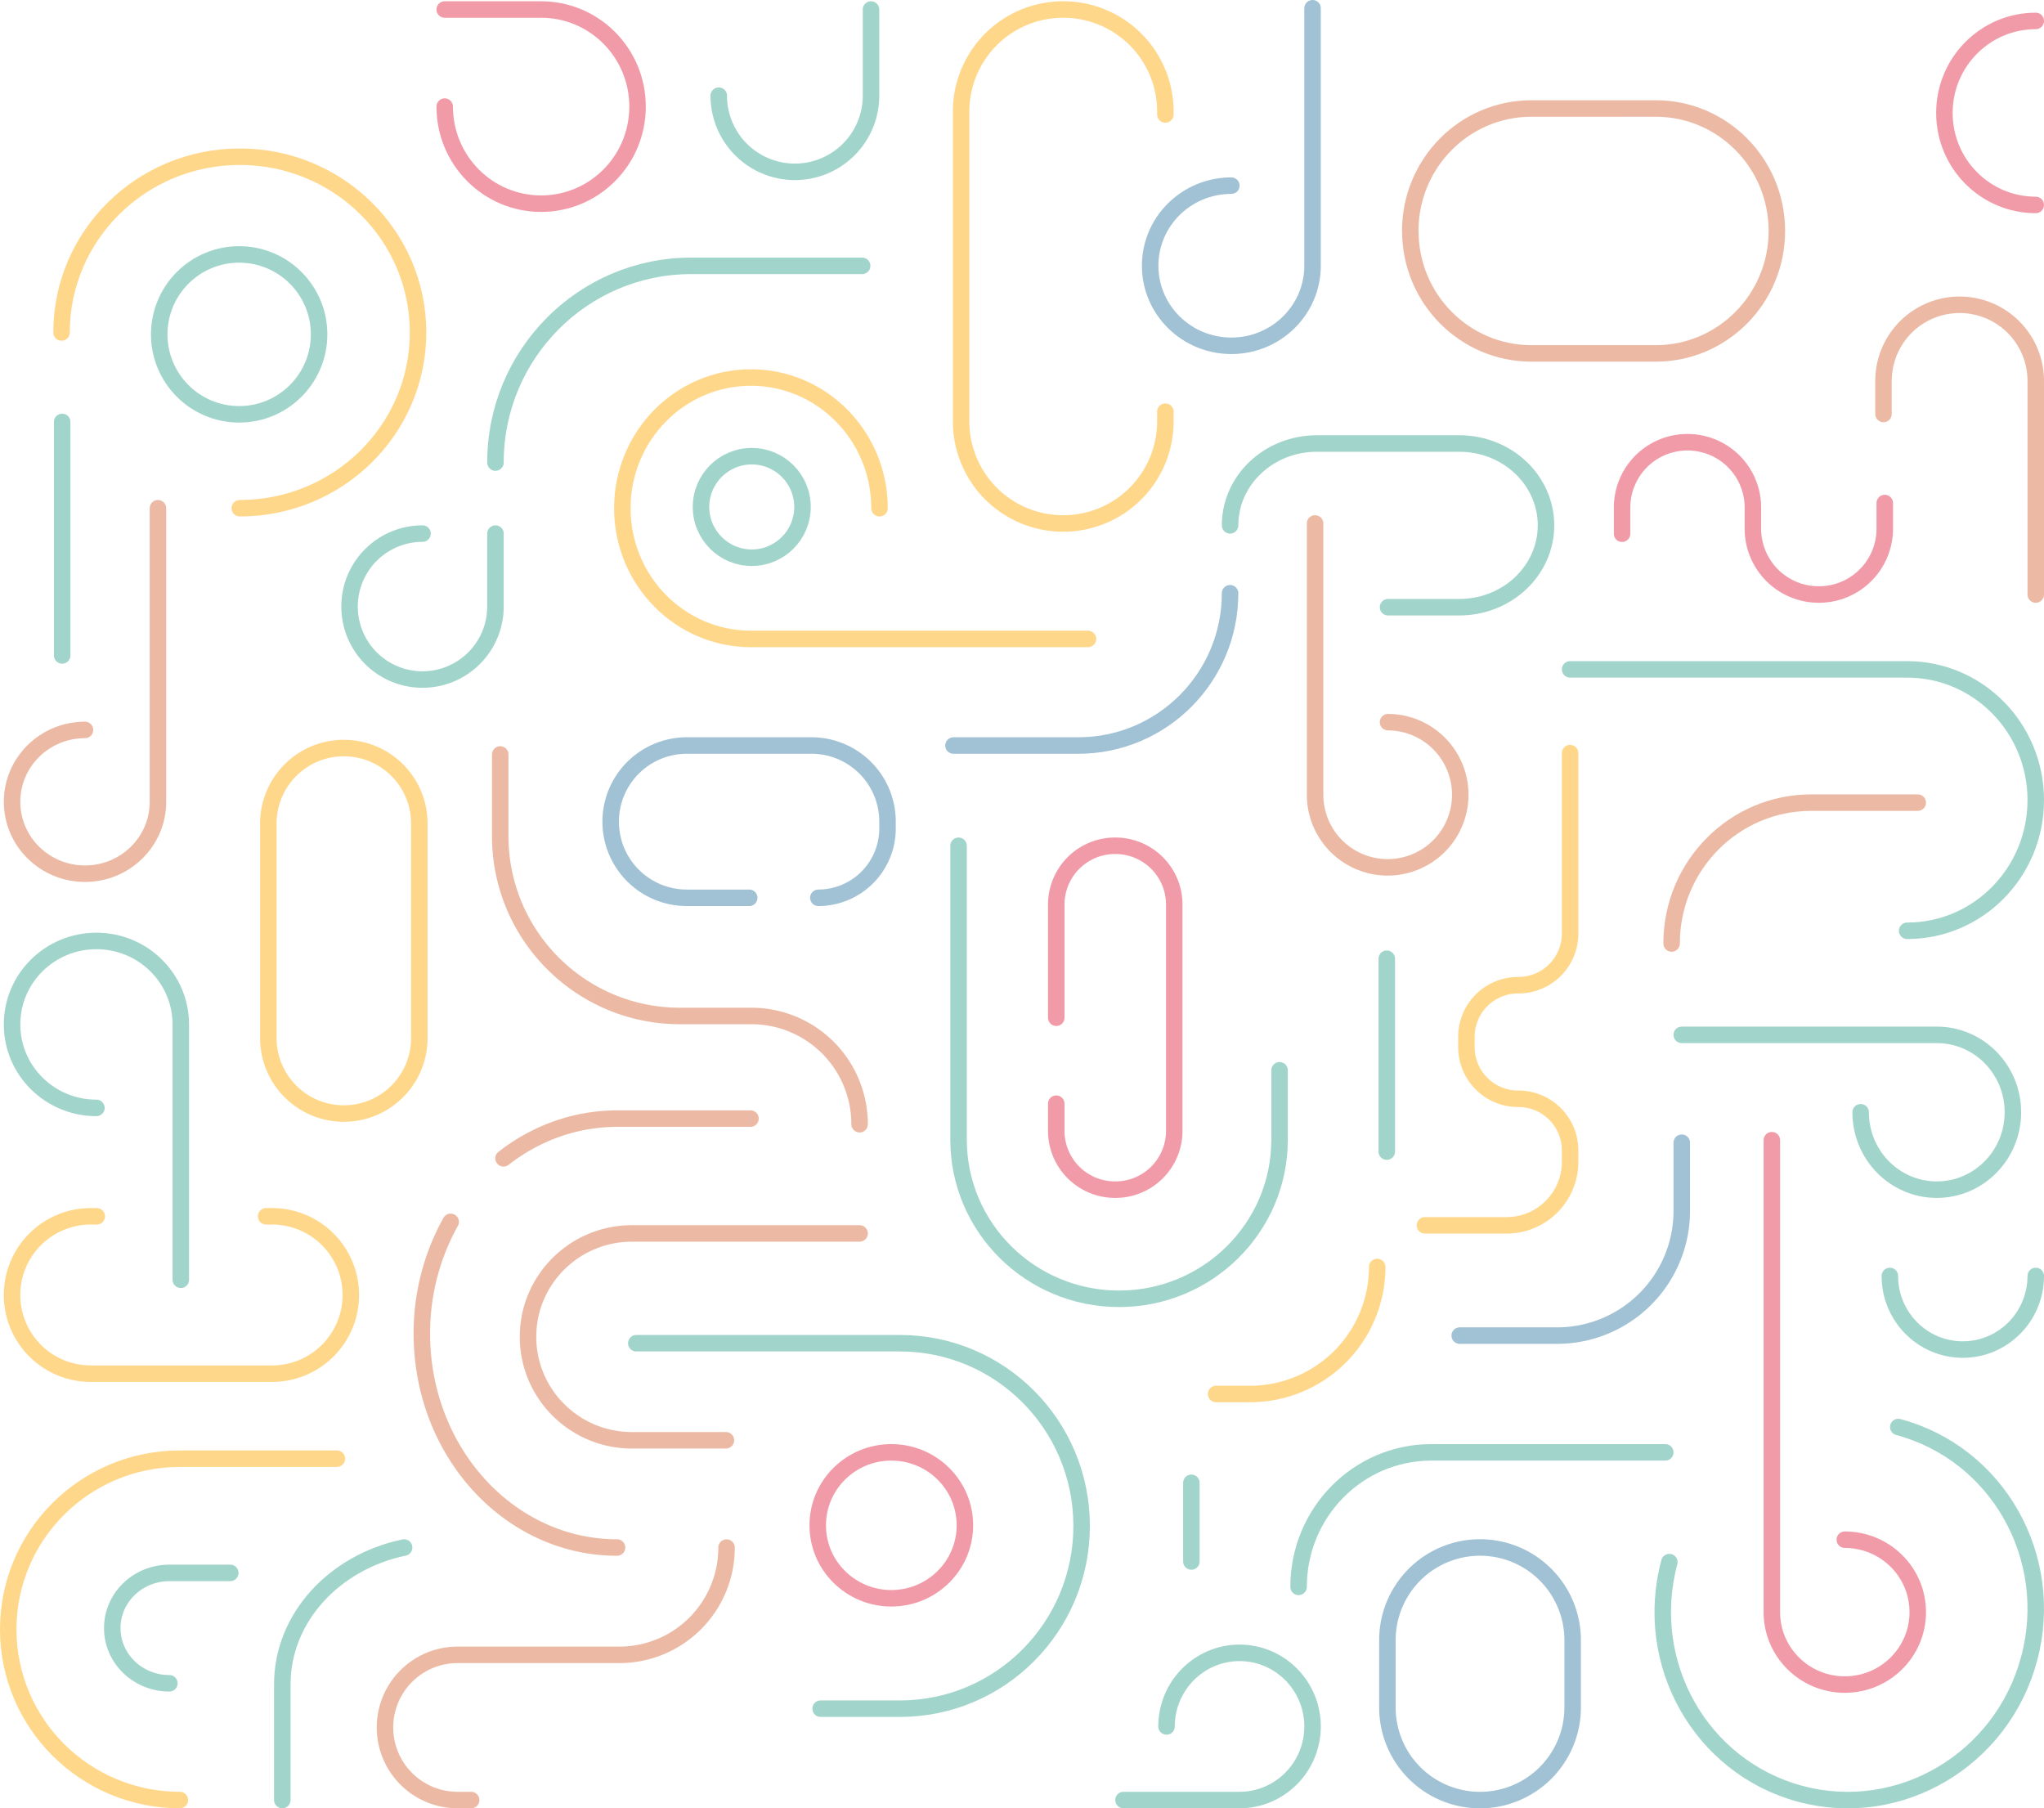 <svg xmlns="http://www.w3.org/2000/svg" viewBox="0 0 1611 1425" ><defs><style>.cls-1,.cls-2,.cls-3,.cls-4,.cls-5{fill:none;stroke-linecap:round;stroke-linejoin:round;stroke-width:13px;opacity:0.5;}.cls-1{stroke:#44ab96;}.cls-2{stroke:#e53855;}.cls-3{stroke:#ffb017;}.cls-4{stroke:#da774a;}.cls-5{stroke:#4484ab;}</style></defs><g id="Layer_2" data-name="Layer 2"><g id="Background"><g id="Taieri"><g id="Patterns"><g id="Taieri-2" data-name="Taieri"><g id="Shape"><path class="cls-1" d="M1604.5,1005.5c0,32-25.74,58-57.5,58s-57.5-26-57.5-58"/><path class="cls-2" d="M1604.5,161.5c-39.77,0-72-32.46-72-72.5s32.23-72.5,72-72.5"/><path class="cls-1" d="M566.5,75.41a60,60,0,1,0,120,0V7.5"/><path class="cls-3" d="M141.74,1418.5C67.05,1418.5,6.5,1358.29,6.5,1284s60.55-134.5,135.24-134.5H265.5"/><path class="cls-1" d="M133.48,1326.5c-24.84,0-45-19.47-45-43.5s20.14-43.5,45-43.5h48"/><path class="cls-4" d="M1604.5,468.5V300.18a60,60,0,0,0-120,0v26.05"/><path class="cls-4" d="M677.5,972H498.06c-45.23,0-81.89,36.47-81.89,81.46S452.83,1135,498.06,1135h74.06M371.34,1418.5h-10.7a57.21,57.21,0,0,1,0-114.42H488.22a84.48,84.48,0,0,0,84.43-84.53m-178.39-625v64.29c0,78.3,63.41,141.78,141.62,141.78h56.41a85.26,85.26,0,0,1,85.21,85.31"/><circle class="cls-1" cx="592.5" cy="399.5" r="40"/><ellipse class="cls-2" cx="702.5" cy="1202" rx="58" ry="57.5"/><circle class="cls-1" cx="188.5" cy="263.5" r="63"/><path class="cls-3" d="M189,400.5c77.6,0,140.5-62,140.5-138.5S266.6,123.5,189,123.5,48.5,185.51,48.5,262"/><path class="cls-1" d="M1315.71,1231c-21.35,79.81,24.83,161.55,103.14,182.58s159.09-26.65,180.44-106.47-24.83-161.55-103.14-182.57"/><path class="cls-4" d="M486.33,1219.5c-85,0-153.83-75.43-153.83-168.49a179.74,179.74,0,0,1,22.7-88.14M591.5,881.5H486.7c-33.53,0-64.56,11.6-89.84,31.3"/><path class="cls-1" d="M333,420.5A57.5,57.5,0,1,0,390.5,478V420.5"/><path class="cls-2" d="M350.5,84c0,42.25,34,76.5,76,76.5s76-34.25,76-76.5-34-76.5-76-76.5h-76"/><path class="cls-1" d="M76,873.08c-36.73,0-66.5-29.45-66.5-65.79S39.27,741.5,76,741.5s66.5,29.46,66.5,65.79V1008.5"/><path class="cls-1" d="M1466.49,876.5c0,33.69,26.87,61,60,61s60-27.31,60-61-26.86-61-60-61h-201"/><path class="cls-5" d="M970.5,146.29c-35.35,0-64,28.25-64,63.11s28.65,63.1,64,63.1,64-28.25,64-63.1V6.5"/><path class="cls-1" d="M919.42,1360.5c0-32,25.76-58,57.54-58s57.54,26,57.54,58-25.76,58-57.54,58H885.5"/><path class="cls-4" d="M1094,569.08a57.21,57.21,0,1,1-57.5,57.21V412.5"/><path class="cls-4" d="M67,575.21c-31.76,0-57.5,25.36-57.5,56.64S35.24,688.5,67,688.5s57.5-25.36,57.5-56.65V400.5"/><path class="cls-3" d="M693.2,400.5c0-56.88-45.37-103-101.35-103S490.5,343.62,490.5,400.5s45.38,103,101.35,103H857.5"/><path class="cls-1" d="M1503.14,733.5c56,0,101.36-46.12,101.36-103s-45.37-103-101.36-103H1237.5"/><path class="cls-4" d="M1111.5,182c0-53.3,42.74-96.5,95.46-96.5H1305c52.72,0,95.46,43.2,95.46,96.5h0c0,53.3-42.74,96.5-95.46,96.5H1207c-52.72,0-95.46-43.2-95.46-96.5Z"/><path class="cls-3" d="M271,877.5a59.45,59.45,0,0,1-59.5-59.4V648.9A59.45,59.45,0,0,1,271,589.5h0a59.45,59.45,0,0,1,59.5,59.4V818.1A59.45,59.45,0,0,1,271,877.5Z"/><path class="cls-2" d="M832.5,802V712.67A46.34,46.34,0,0,1,879,666.5h0a46.34,46.34,0,0,1,46.5,46.17V891.33A46.34,46.34,0,0,1,879,937.5h0a46.34,46.34,0,0,1-46.5-46.17V869.75"/><path class="cls-3" d="M918.5,324.43v7.79A80.39,80.39,0,0,1,838,412.5h0a80.39,80.39,0,0,1-80.5-80.28V87.78A80.39,80.39,0,0,1,838,7.5h0a80.39,80.39,0,0,1,80.5,80.28v2.4"/><path class="cls-3" d="M76.25,958.5H71.44a62,62,0,0,0-61.94,62h0a62,62,0,0,0,61.94,62H214.56a62,62,0,0,0,61.94-62h0a62,62,0,0,0-61.94-62h-4.81"/><path class="cls-1" d="M755.5,666.5V898.14c0,69.23,56.64,125.36,126.5,125.36s126.5-56.13,126.5-125.36V843.41"/><path class="cls-1" d="M501.5,1058.5H709.3c79.09,0,143.2,64.47,143.2,144s-64.11,144-143.2,144H646.79"/><path class="cls-5" d="M590.5,707.5H541.31a60,60,0,0,1,0-120h98.38a59.9,59.9,0,0,1,59.81,60v5.33A54.59,54.59,0,0,1,645,707.5"/><path class="cls-1" d="M1094,478.5h56.18c37.73,0,68.32-28.88,68.32-64.5s-30.59-64.5-68.32-64.5H1037.82c-37.73,0-68.32,28.88-68.32,64.5"/><path class="cls-1" d="M679.5,209.5H544.82c-85.23,0-154.32,69.4-154.32,155"/><path class="cls-2" d="M1454,1213.34c31.76,0,57.5,25.56,57.5,57.08s-25.74,57.08-57.5,57.08-57.5-25.56-57.5-57.08V898.5"/><path class="cls-1" d="M1023.5,1250.5c0-58.54,46.85-106,104.63-106H1312.5"/><path class="cls-5" d="M751.5,587.5h98.37c66.07,0,119.63-53.73,119.63-120"/><path class="cls-5" d="M1325.5,900.5v53.76a98.27,98.27,0,0,1-98.29,98.24H1150.5"/><path class="cls-4" d="M1511.5,632.5h-84c-60.75,0-110,49.7-110,111"/><path class="cls-1" d="M222.5,1418.5v-91.12c0-52.46,41-96.41,96-107.88"/><path class="cls-1" d="M49,332.5v184"/><path class="cls-1" d="M1093,755.5v152"/><path class="cls-1" d="M939,1168.5v62"/><path class="cls-3" d="M1237.5,593.5V735.83a40.7,40.7,0,0,1-40.86,40.54,40.71,40.71,0,0,0-40.87,40.55v8.41a40.72,40.72,0,0,0,40.87,40.55,40.71,40.71,0,0,1,40.86,40.55v9.31a50.06,50.06,0,0,1-50.25,49.87h-64.17M958.5,1098.5h26.78a100.12,100.12,0,0,0,100.18-100.06"/><path class="cls-2" d="M1485.5,396.42V416.7a51.87,51.87,0,0,1-51.94,51.8h0a51.88,51.88,0,0,1-52-51.8V399.9a51.47,51.47,0,0,0-51.54-51.4h0a51.48,51.48,0,0,0-51.56,51.4v20.68"/><path class="cls-5" d="M1093.5,1292.47a73,73,0,0,1,73-73h0a73,73,0,0,1,73,73v53.06a73,73,0,0,1-73,73h0a73,73,0,0,1-73-73Z"/></g></g></g></g></g></g></svg>
